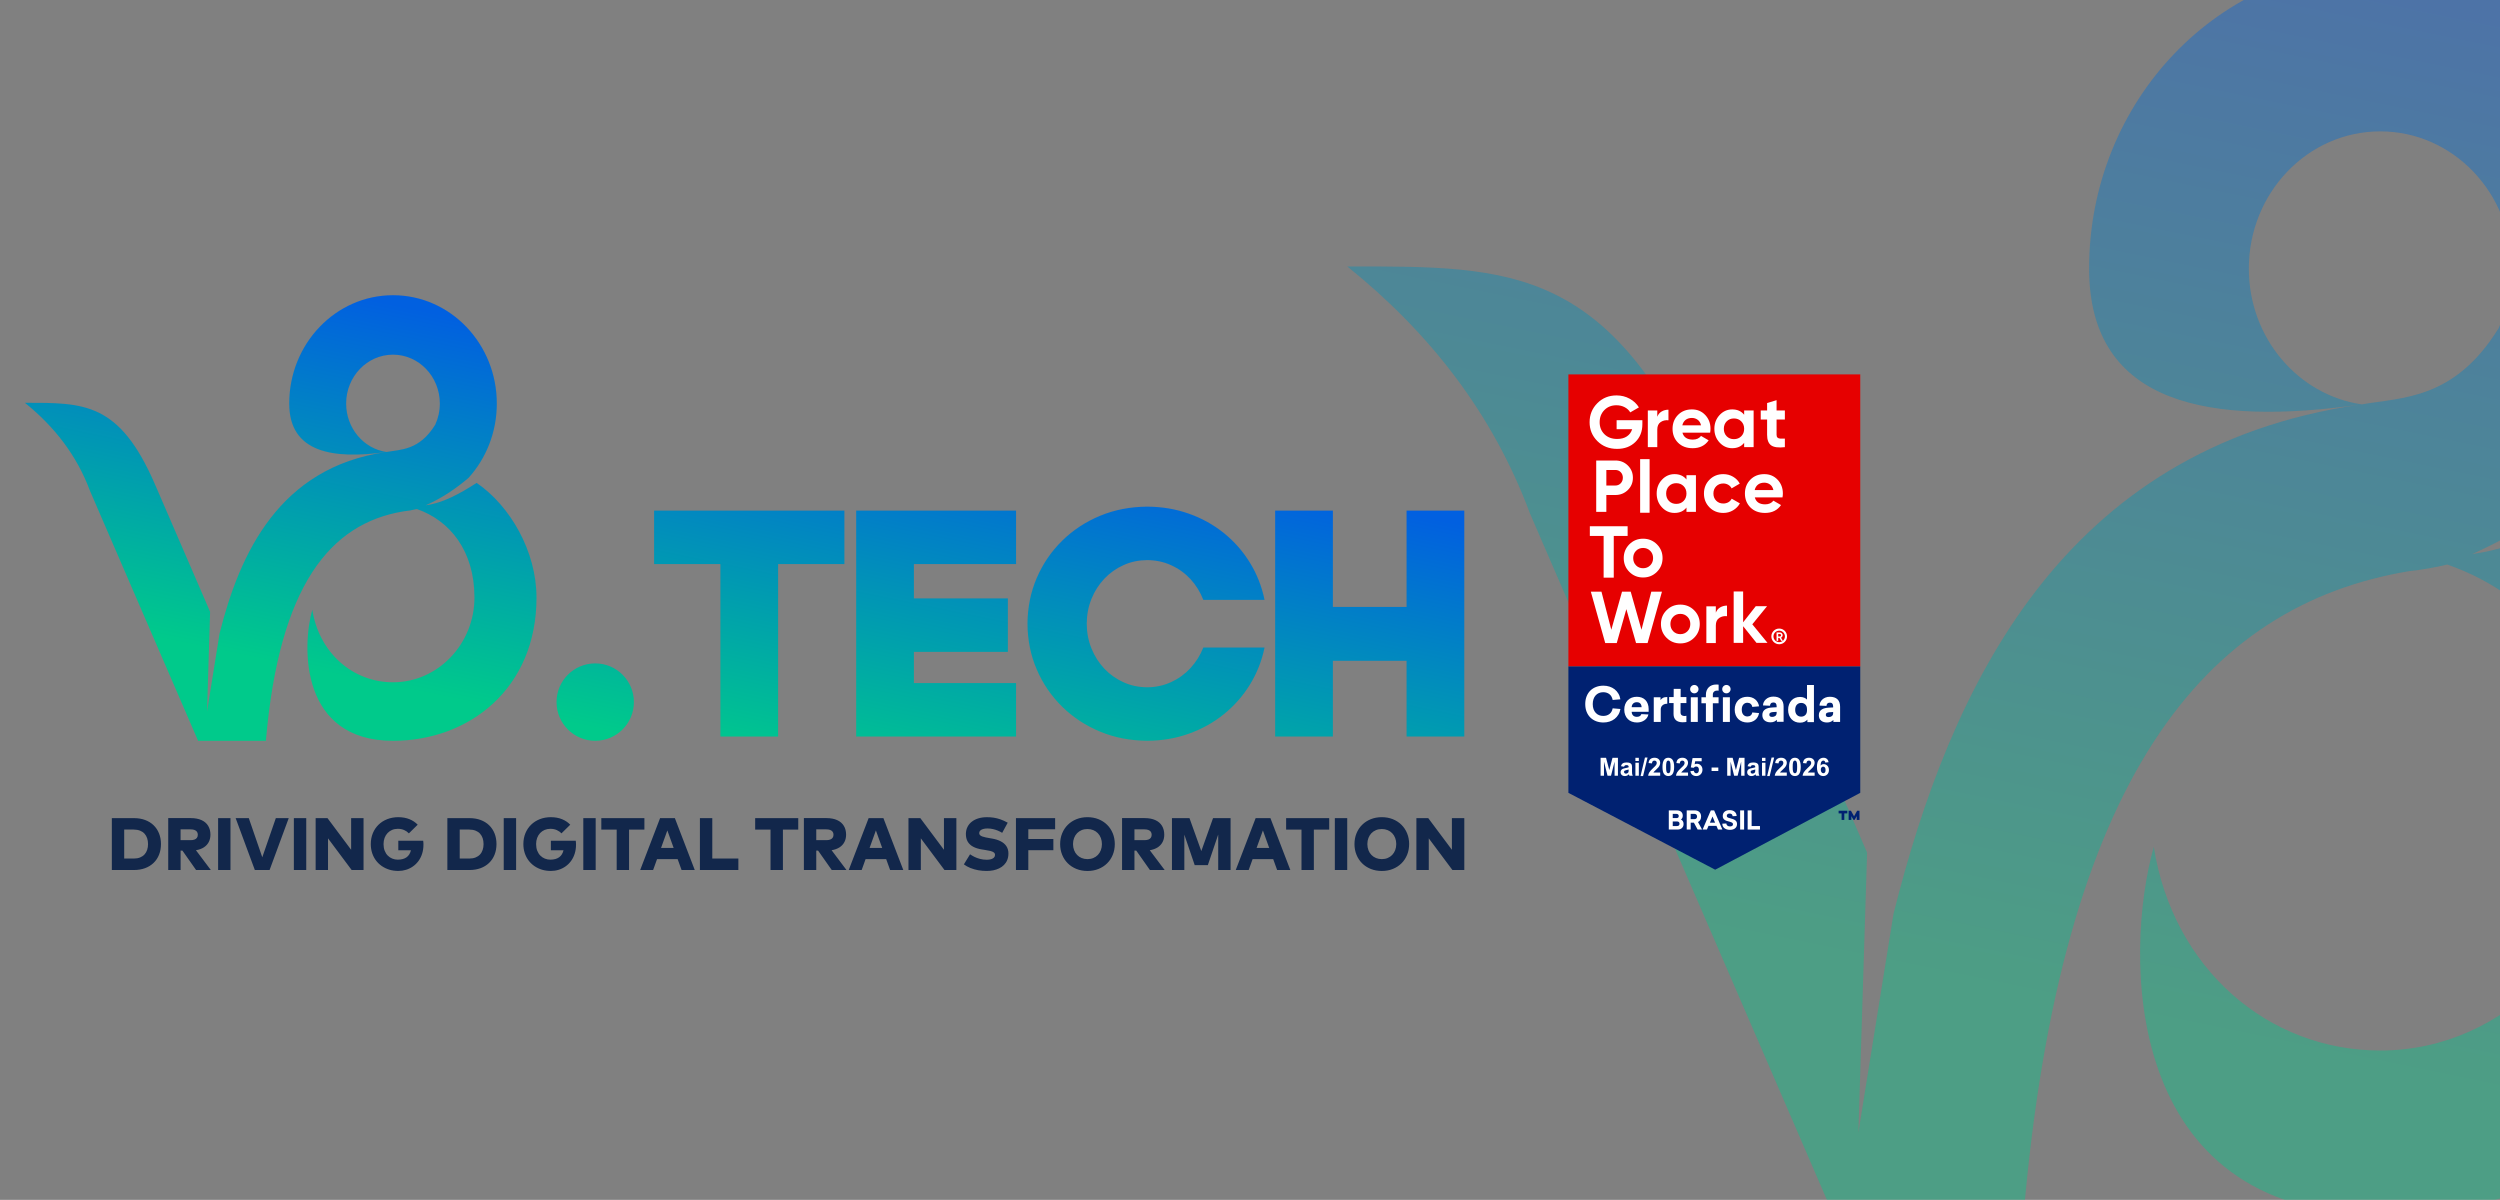 <svg width="848" height="407" viewBox="0 0 848 407" fill="none" xmlns="http://www.w3.org/2000/svg">
<rect x="0" y="0" width="848" height="407" fill="#808080" stroke="none"/>
<g clip-path="url(#clip0_201_50)">
<g clip-path="url(#clip1_201_50)">
<path d="M37.936 277.509V295.109H45.461C46.842 295.109 48.09 294.892 49.21 294.482C50.33 294.066 51.289 293.472 52.093 292.701C52.898 291.924 53.513 291.003 53.946 289.921C54.378 288.845 54.594 287.641 54.6 286.309C54.6 284.977 54.378 283.774 53.946 282.697C53.513 281.621 52.898 280.694 52.093 279.917C51.295 279.146 50.33 278.553 49.21 278.136C48.09 277.72 46.842 277.515 45.461 277.509H37.936ZM45.372 281.393C46.188 281.393 46.903 281.521 47.507 281.759C48.112 281.998 48.611 282.331 49.016 282.775C49.415 283.213 49.714 283.729 49.914 284.328C50.114 284.928 50.214 285.588 50.214 286.309C50.214 287.03 50.114 287.68 49.914 288.273C49.72 288.872 49.42 289.394 49.016 289.832C48.611 290.271 48.112 290.609 47.507 290.853C46.903 291.097 46.188 291.219 45.372 291.219H42.128V281.388H45.372V281.393ZM57.062 277.509V295.109H61.26V288.523H61.876L66.511 295.109H71.513L66.462 288.395C67.515 288.223 68.403 287.901 69.14 287.43C69.867 286.958 70.421 286.359 70.804 285.627C71.186 284.9 71.375 284.073 71.38 283.135C71.38 281.976 71.125 280.972 70.615 280.134C70.111 279.29 69.362 278.647 68.375 278.192C67.388 277.737 66.168 277.504 64.72 277.498H57.068L57.062 277.509ZM64.659 281.321C65.158 281.321 65.585 281.382 65.951 281.515C66.317 281.643 66.595 281.848 66.8 282.115C66.999 282.386 67.099 282.725 67.099 283.141C67.099 283.563 66.999 283.907 66.8 284.179C66.606 284.45 66.329 284.656 65.963 284.783C65.597 284.916 65.164 284.983 64.659 284.983H61.254V281.31H64.659V281.321ZM78.179 277.509H73.981V295.109H78.179V277.509ZM97.932 277.509H93.562L88.965 290.787L84.39 277.509H79.931L86.442 295.109H91.444L97.937 277.509H97.932ZM103.876 277.509H99.679V295.109H103.876V277.509ZM123.313 277.509H119.104V288.245L111.086 277.509H107.065V295.109H111.263V284.373L119.282 295.109H123.313V277.509ZM135.136 277.182C133.761 277.188 132.502 277.41 131.36 277.859C130.223 278.303 129.23 278.93 128.398 279.745C127.566 280.561 126.918 281.521 126.463 282.631C126.008 283.74 125.775 284.966 125.77 286.309C125.77 287.413 125.931 288.429 126.236 289.366C126.546 290.298 126.979 291.142 127.544 291.891C128.11 292.634 128.775 293.272 129.552 293.799C130.328 294.321 131.182 294.726 132.114 295.009C133.051 295.286 134.044 295.425 135.097 295.425C136.007 295.425 136.883 295.297 137.726 295.037C138.569 294.781 139.345 294.399 140.06 293.899C140.776 293.4 141.402 292.79 141.935 292.063C142.473 291.341 142.883 290.515 143.182 289.577C143.482 288.645 143.637 287.613 143.637 286.487C143.637 286.276 143.626 286.059 143.615 285.843C143.604 285.627 143.576 285.399 143.548 285.166H135.103V288.412H139.389C139.145 289.449 138.657 290.243 137.92 290.781C137.182 291.319 136.19 291.591 134.942 291.597C134.282 291.597 133.666 291.48 133.084 291.247C132.502 291.014 131.986 290.676 131.537 290.226C131.088 289.771 130.738 289.222 130.483 288.567C130.228 287.913 130.101 287.164 130.095 286.315C130.095 285.543 130.217 284.844 130.456 284.212C130.689 283.579 131.027 283.036 131.459 282.575C131.897 282.115 132.402 281.765 132.99 281.51C133.583 281.26 134.227 281.138 134.931 281.133C135.746 281.133 136.467 281.277 137.093 281.554C137.72 281.832 138.247 282.203 138.691 282.681L141.68 279.74C140.909 278.935 139.977 278.308 138.879 277.865C137.781 277.421 136.533 277.193 135.136 277.188V277.182ZM151.744 277.509V295.109H159.27C160.65 295.109 161.898 294.892 163.018 294.482C164.138 294.066 165.098 293.472 165.902 292.701C166.706 291.924 167.322 291.003 167.754 289.921C168.187 288.845 168.403 287.641 168.408 286.309C168.408 284.977 168.187 283.774 167.754 282.697C167.322 281.621 166.706 280.694 165.902 279.917C165.103 279.146 164.138 278.553 163.018 278.136C161.898 277.72 160.65 277.515 159.27 277.509H151.744ZM159.181 281.393C159.996 281.393 160.711 281.521 161.316 281.759C161.92 281.998 162.419 282.331 162.824 282.775C163.223 283.213 163.523 283.729 163.723 284.328C163.922 284.928 164.022 285.588 164.022 286.309C164.022 287.03 163.922 287.68 163.723 288.273C163.528 288.872 163.229 289.394 162.824 289.832C162.419 290.271 161.92 290.609 161.316 290.853C160.706 291.097 159.996 291.219 159.181 291.219H155.937V281.388H159.181V281.393ZM175.063 277.509H170.865V295.109H175.063V277.509ZM186.886 277.182C185.51 277.188 184.252 277.41 183.115 277.859C181.978 278.303 180.985 278.93 180.154 279.745C179.322 280.561 178.673 281.521 178.218 282.631C177.764 283.74 177.531 284.966 177.525 286.309C177.525 287.413 177.686 288.429 177.991 289.366C178.301 290.298 178.734 291.142 179.3 291.891C179.865 292.634 180.531 293.272 181.307 293.799C182.083 294.321 182.937 294.726 183.869 295.009C184.806 295.286 185.799 295.425 186.852 295.425C187.762 295.425 188.638 295.297 189.475 295.037C190.318 294.781 191.095 294.399 191.81 293.899C192.525 293.4 193.152 292.79 193.684 292.063C194.222 291.341 194.633 290.515 194.932 289.577C195.232 288.645 195.387 287.613 195.387 286.487C195.387 286.276 195.376 286.059 195.365 285.843C195.354 285.627 195.326 285.399 195.298 285.166H186.852V288.412H191.139C190.895 289.449 190.407 290.243 189.67 290.781C188.932 291.319 187.939 291.591 186.692 291.597C186.032 291.597 185.416 291.48 184.834 291.247C184.252 291.014 183.736 290.676 183.287 290.226C182.838 289.771 182.488 289.222 182.233 288.567C181.978 287.913 181.851 287.164 181.845 286.315C181.845 285.543 181.967 284.844 182.205 284.212C182.438 283.579 182.777 283.036 183.209 282.575C183.647 282.115 184.152 281.765 184.74 281.51C185.333 281.26 185.976 281.138 186.681 281.133C187.496 281.133 188.217 281.277 188.843 281.554C189.47 281.832 189.997 282.203 190.44 282.681L193.429 279.74C192.659 278.935 191.727 278.308 190.629 277.865C189.531 277.421 188.283 277.193 186.886 277.188V277.182ZM202.052 277.509H197.855V295.109H202.052V277.509ZM218.578 277.509H203.966V281.404H209.178V295.109H213.376V281.404H218.578V277.509ZM228.914 277.509H223.901L217.153 295.109H221.539L222.87 291.414H229.857L231.188 295.109H235.663L228.914 277.509ZM226.364 281.682L228.499 287.613H224.229L226.364 281.682ZM250.453 291.214H241.608V277.509H237.41V295.109H250.453V291.214ZM270.766 277.509H256.153V281.404H261.366V295.109H265.564V281.404H270.766V277.509ZM272.679 277.509V295.109H276.877V288.523H277.492L282.128 295.109H287.13L282.078 288.395C283.132 288.223 284.019 287.901 284.757 287.43C285.483 286.958 286.038 286.359 286.42 285.627C286.803 284.9 286.992 284.073 286.997 283.135C286.997 281.976 286.742 280.972 286.232 280.134C285.727 279.29 284.979 278.647 283.991 278.192C283.004 277.737 281.784 277.504 280.337 277.498H272.684L272.679 277.509ZM280.282 281.321C280.781 281.321 281.208 281.382 281.574 281.515C281.94 281.643 282.217 281.848 282.422 282.115C282.622 282.386 282.722 282.725 282.722 283.141C282.722 283.563 282.622 283.907 282.422 284.179C282.228 284.45 281.951 284.656 281.585 284.783C281.219 284.916 280.786 284.983 280.282 284.983H276.877V281.31H280.282V281.321ZM299.652 277.509H294.639L287.89 295.109H292.276L293.607 291.414H300.594L301.925 295.109H306.4L299.652 277.509ZM297.101 281.682L299.236 287.613H294.966L297.101 281.682ZM324.395 277.509H320.186V288.245L312.173 277.509H308.153V295.109H312.351V284.373L320.369 295.109H324.401V277.509H324.395ZM341.819 279.057C340.937 278.569 340.105 278.192 339.324 277.92C338.542 277.648 337.776 277.46 337.022 277.349C336.274 277.238 335.508 277.188 334.721 277.193C333.689 277.193 332.747 277.326 331.887 277.582C331.028 277.842 330.285 278.214 329.658 278.702C329.026 279.191 328.538 279.773 328.188 280.461C327.839 281.144 327.651 281.915 327.628 282.775C327.612 283.829 327.811 284.717 328.227 285.449C328.643 286.176 329.264 286.764 330.09 287.208C330.917 287.646 331.932 287.962 333.146 288.146L334.028 288.284C334.793 288.395 335.436 288.517 335.952 288.65C336.473 288.778 336.856 288.95 337.122 289.161C337.383 289.372 337.51 289.649 337.51 289.993C337.51 290.359 337.383 290.659 337.139 290.903C336.895 291.147 336.568 291.325 336.152 291.447C335.73 291.569 335.253 291.624 334.721 291.624C333.895 291.624 333.14 291.53 332.447 291.347C331.754 291.169 331.127 290.942 330.562 290.665C329.996 290.382 329.492 290.087 329.042 289.777L326.946 293.195C327.601 293.683 328.338 294.093 329.164 294.426C329.996 294.759 330.872 295.009 331.81 295.181C332.741 295.347 333.701 295.431 334.682 295.431C335.442 295.431 336.179 295.358 336.9 295.22C337.616 295.075 338.287 294.848 338.913 294.548C339.534 294.249 340.083 293.866 340.549 293.394C341.02 292.923 341.392 292.368 341.653 291.724C341.919 291.081 342.057 290.337 342.057 289.499C342.057 288.54 341.825 287.724 341.375 287.041C340.921 286.359 340.283 285.799 339.451 285.371C338.625 284.944 337.632 284.634 336.49 284.439L335.763 284.312C335.275 284.228 334.81 284.145 334.377 284.056C333.939 283.968 333.556 283.868 333.224 283.746C332.891 283.624 332.625 283.468 332.436 283.291C332.242 283.108 332.148 282.875 332.142 282.603C332.142 282.253 332.27 281.959 332.503 281.726C332.741 281.493 333.068 281.316 333.479 281.199C333.895 281.077 334.372 281.016 334.909 281.016C335.597 281.016 336.246 281.094 336.85 281.232C337.46 281.371 338.02 281.554 338.536 281.776C339.057 282.004 339.523 282.242 339.945 282.497L341.819 279.052V279.057ZM357.302 284.589H348.806V281.293H357.901V277.509H344.608V295.109H348.806V288.384H357.302V284.589ZM368.87 277.182C367.511 277.188 366.263 277.415 365.132 277.87C364.006 278.325 363.025 278.958 362.198 279.779C361.372 280.594 360.734 281.56 360.285 282.669C359.831 283.774 359.603 284.989 359.598 286.309C359.598 287.63 359.831 288.845 360.285 289.949C360.734 291.058 361.372 292.024 362.198 292.839C363.025 293.661 364.006 294.293 365.132 294.748C366.263 295.203 367.511 295.425 368.87 295.436C370.228 295.431 371.481 295.203 372.607 294.748C373.733 294.293 374.714 293.661 375.541 292.839C376.367 292.024 377.005 291.058 377.454 289.949C377.909 288.845 378.13 287.63 378.141 286.309C378.136 284.989 377.909 283.774 377.454 282.669C376.999 281.56 376.367 280.594 375.541 279.779C374.714 278.958 373.733 278.325 372.607 277.87C371.476 277.415 370.228 277.193 368.87 277.182ZM368.87 281.205C369.59 281.205 370.25 281.332 370.844 281.576C371.443 281.826 371.958 282.17 372.396 282.625C372.835 283.08 373.167 283.613 373.406 284.24C373.644 284.861 373.766 285.549 373.772 286.309C373.772 287.069 373.644 287.757 373.406 288.379C373.167 289.006 372.835 289.538 372.396 289.993C371.958 290.448 371.443 290.792 370.844 291.042C370.25 291.291 369.59 291.408 368.87 291.414C368.149 291.414 367.494 291.286 366.895 291.042C366.296 290.792 365.781 290.448 365.343 289.993C364.905 289.538 364.572 289.006 364.333 288.379C364.095 287.757 363.973 287.069 363.967 286.309C363.967 285.549 364.095 284.861 364.333 284.24C364.572 283.613 364.905 283.08 365.343 282.625C365.781 282.17 366.296 281.826 366.895 281.576C367.489 281.327 368.149 281.21 368.87 281.205ZM380.604 277.509V295.109H384.802V288.523H385.417L390.053 295.109H395.055L390.003 288.395C391.057 288.223 391.944 287.901 392.682 287.43C393.408 286.958 393.963 286.359 394.345 285.627C394.728 284.9 394.916 284.073 394.916 283.135C394.916 281.976 394.661 280.972 394.157 280.134C393.652 279.29 392.903 278.647 391.916 278.192C390.929 277.737 389.709 277.504 388.262 277.498H380.609L380.604 277.509ZM388.206 281.321C388.705 281.321 389.132 281.382 389.498 281.515C389.864 281.643 390.142 281.848 390.347 282.115C390.547 282.386 390.646 282.725 390.646 283.141C390.646 283.563 390.547 283.907 390.347 284.179C390.153 284.45 389.876 284.656 389.51 284.783C389.144 284.916 388.711 284.983 388.206 284.983H384.802V281.31H388.206V281.321ZM417.42 277.509H411.464L407.482 288.684L403.473 277.509H397.528V295.109H401.726V283.102L405.242 293.45H409.7L413.216 283.069V295.109H417.414V277.509H417.42ZM430.928 277.509H425.915L419.166 295.109H423.553L424.884 291.414H431.871L433.202 295.109H437.677L430.928 277.509ZM428.377 281.682L430.512 287.613H426.242L428.377 281.682ZM450.864 277.509H436.252V281.404H441.465V295.109H445.662V281.404H450.864V277.509ZM456.975 277.509H452.777V295.109H456.975V277.509ZM468.709 277.182C467.351 277.188 466.103 277.415 464.972 277.87C463.846 278.325 462.864 278.958 462.038 279.779C461.212 280.594 460.574 281.56 460.125 282.669C459.67 283.774 459.443 284.989 459.437 286.309C459.437 287.63 459.67 288.845 460.125 289.949C460.574 291.058 461.212 292.024 462.038 292.839C462.864 293.661 463.846 294.293 464.972 294.748C466.103 295.203 467.351 295.425 468.709 295.436C470.068 295.431 471.321 295.203 472.447 294.748C473.572 294.293 474.554 293.661 475.38 292.839C476.207 292.024 476.844 291.058 477.293 289.949C477.748 288.845 477.97 287.63 477.981 286.309C477.976 284.989 477.748 283.774 477.293 282.669C476.839 281.56 476.207 280.594 475.38 279.779C474.554 278.958 473.572 278.325 472.447 277.87C471.315 277.415 470.068 277.193 468.709 277.182ZM468.709 281.205C469.43 281.205 470.09 281.332 470.683 281.576C471.282 281.826 471.798 282.17 472.236 282.625C472.674 283.08 473.007 283.613 473.245 284.24C473.484 284.861 473.606 285.549 473.611 286.309C473.611 287.069 473.484 287.757 473.245 288.379C473.007 289.006 472.674 289.538 472.236 289.993C471.798 290.448 471.282 290.792 470.683 291.042C470.09 291.291 469.43 291.408 468.709 291.414C467.988 291.414 467.334 291.286 466.735 291.042C466.136 290.792 465.62 290.448 465.182 289.993C464.744 289.538 464.411 289.006 464.173 288.379C463.935 287.757 463.813 287.069 463.807 286.309C463.807 285.549 463.935 284.861 464.173 284.24C464.411 283.613 464.75 283.08 465.182 282.625C465.62 282.17 466.136 281.826 466.735 281.576C467.328 281.327 467.988 281.21 468.709 281.205ZM496.691 277.509H492.482V288.245L484.464 277.509H480.443V295.109H484.641V284.373L492.66 295.109H496.691V277.509Z" fill="#12274B"/>
<path fill-rule="evenodd" clip-rule="evenodd" d="M201.897 225.022C209.145 225.022 215.017 230.898 215.017 238.15C215.017 245.401 209.145 251.277 201.897 251.277C194.649 251.277 188.776 245.401 188.776 238.15C188.776 230.898 194.649 225.022 201.897 225.022ZM244.358 191.327H221.871V173.195H286.42V191.327H263.933V249.823H244.358V191.327ZM309.994 231.691H344.647V249.823H290.418V173.195H344.647V191.327H309.994V202.973H341.869V221.105H309.994V231.691ZM408.17 219.646H428.937C427.989 224.212 426.336 228.401 423.957 232.241C421.601 236.08 418.645 239.409 415.14 242.255C411.613 245.102 407.643 247.304 403.256 248.869C398.848 250.456 394.129 251.249 389.127 251.271C383.393 251.227 378.08 250.212 373.189 248.181C368.27 246.15 363.973 243.332 360.29 239.709C356.608 236.091 353.719 231.88 351.673 227.092C349.599 222.304 348.562 217.121 348.523 211.562C348.567 206.003 349.604 200.82 351.673 196.032C353.725 191.244 356.608 187.033 360.29 183.415C363.973 179.798 368.27 176.974 373.189 174.943C378.086 172.912 383.398 171.897 389.127 171.853C394.129 171.875 398.848 172.668 403.256 174.233C407.643 175.775 411.613 177.984 415.14 180.808C418.645 183.654 421.601 186.983 423.957 190.845C426.336 194.684 427.994 198.895 428.937 203.484H408.17C407.133 200.815 405.68 198.479 403.827 196.448C401.953 194.44 399.774 192.853 397.256 191.727C394.766 190.578 392.055 190.007 389.121 189.985C386.254 190.007 383.587 190.556 381.119 191.682C378.651 192.787 376.466 194.329 374.592 196.293C372.74 198.279 371.265 200.549 370.228 203.151C369.169 205.753 368.642 208.555 368.62 211.556C368.642 214.558 369.169 217.354 370.228 219.962C371.265 222.542 372.74 224.839 374.592 226.82C376.466 228.784 378.646 230.326 381.119 231.431C383.587 232.557 386.254 233.106 389.121 233.128C392.055 233.106 394.766 232.512 397.256 231.364C399.768 230.215 401.953 228.629 403.827 226.598C405.68 224.567 407.133 222.254 408.17 219.629V219.646ZM477.11 249.823V224.151H452.111V249.823H432.536V173.195H452.111V205.881H477.11V173.195H496.685V249.823H477.11ZM181.983 202.674C181.983 233.672 159.02 251.282 133.311 251.282C101.935 251.282 102.329 219.546 105.928 206.818C108.235 221.499 119.719 231.431 133.311 231.431C148.567 231.431 160.933 218.409 160.933 202.674C160.933 186.939 152.709 176.597 141.396 172.668C139.905 173.035 138.363 173.301 136.794 173.467C111.95 177.601 94.71 198.607 90.19 251.282H67.193L30.521 166.493C26.019 154.392 18.388 144.644 8.44 136.627C28.525 136.627 40.475 136.332 52.603 164.368L71.264 207.517L70.227 241.345L74.469 214.913C81.345 187.455 94.848 158.603 130.81 153.349C113.115 155.829 98.103 153.643 98.103 136.887C98.098 116.586 113.863 100.135 133.311 100.135C152.759 100.135 168.519 116.586 168.519 136.887C168.519 146.647 164.881 155.513 158.937 162.088C154.85 165.561 150.269 168.79 144.435 171.387C150.053 170.671 155.837 167.569 161.676 163.791C173.016 171.559 181.978 186.961 181.978 202.674H181.983ZM147.607 144.111C148.622 141.931 149.188 139.478 149.188 136.887C149.188 127.727 142.079 120.303 133.306 120.303C124.533 120.303 117.413 127.733 117.413 136.887C117.413 145.254 123.352 152.178 131.071 153.31C135.967 152.45 142.234 152.772 147.602 144.111H147.607Z" fill="url(#paint0_linear_201_50)"/>
</g>
<g opacity="0.4" clip-path="url(#clip2_201_50)">
<path fill-rule="evenodd" clip-rule="evenodd" d="M887.003 166.595C870.615 177.206 854.363 185.895 838.605 187.911C854.993 180.611 867.842 171.566 879.303 161.801C896.004 143.352 906.211 118.496 906.211 91.091C906.211 34.172 861.975 -12 807.396 -12C752.816 -12 708.626 34.172 708.626 91.091C708.626 138.114 750.712 144.249 800.368 137.263C699.448 151.994 661.57 232.964 642.274 309.989L630.364 384.15L633.319 289.214L580.933 168.212C546.904 89.567 513.37 90.375 457 90.375C484.937 112.856 506.338 140.218 518.967 174.162L621.855 412H686.417C699.088 264.262 747.487 205.331 817.201 193.729C821.591 193.238 825.888 192.522 830.096 191.489C861.839 202.507 884.899 231.525 884.899 275.635C884.899 319.745 850.201 356.335 807.396 356.335C769.251 356.335 737.055 328.481 730.565 287.28C720.446 322.972 719.371 412 807.396 412C879.527 412 944 362.606 944 275.635C944 231.572 918.84 188.355 887.003 166.591V166.595ZM801.13 137.17C779.458 133.99 762.803 114.6 762.803 91.087C762.803 65.426 782.773 44.559 807.396 44.559C832.018 44.559 851.992 65.426 851.992 91.087C851.992 98.387 850.379 105.238 847.513 111.374C832.471 135.646 814.872 134.748 801.126 137.166L801.13 137.17Z" fill="url(#paint1_linear_201_50)"/>
</g>
<g clip-path="url(#clip3_201_50)">
<path d="M532 127H631V226.062H532V127Z" fill="#E60000"/>
<path d="M532 226.062H631V268.931L581.789 295L532 268.931" fill="#002171"/>
<path d="M542.923 263.138V257.055H544.768L545.872 261.201L546.958 257.055H548.803V263.138H547.663V258.35L546.451 263.138H545.275L544.072 258.35V263.138H542.923ZM550.884 260.079L549.825 259.889C549.938 259.461 550.142 259.144 550.431 258.938C550.725 258.734 551.16 258.63 551.734 258.63C552.252 258.63 552.639 258.694 552.892 258.82C553.145 258.943 553.322 259.099 553.426 259.291C553.534 259.479 553.588 259.825 553.588 260.332L553.57 261.69C553.57 262.077 553.588 262.364 553.625 262.55C553.665 262.731 553.738 262.928 553.842 263.138H552.684C552.652 263.061 552.616 262.946 552.575 262.794C552.557 262.722 552.541 262.677 552.53 262.658C552.331 262.853 552.116 262.998 551.888 263.093C551.664 263.188 551.422 263.238 551.164 263.238C550.712 263.238 550.352 263.116 550.088 262.867C549.827 262.62 549.699 262.31 549.699 261.934C549.699 261.688 549.757 261.468 549.88 261.274C549.999 261.074 550.164 260.925 550.377 260.821C550.594 260.719 550.904 260.629 551.309 260.549C551.852 260.448 552.227 260.35 552.44 260.26V260.142C552.44 259.92 552.381 259.762 552.268 259.671C552.159 259.576 551.953 259.527 551.653 259.527C551.44 259.527 551.277 259.57 551.164 259.653C551.049 259.732 550.956 259.875 550.884 260.079ZM552.44 261.02C552.288 261.07 552.051 261.129 551.725 261.201C551.404 261.269 551.196 261.335 551.101 261.4C550.942 261.509 550.866 261.649 550.866 261.817C550.866 261.98 550.924 262.122 551.046 262.242C551.173 262.357 551.329 262.414 551.517 262.414C551.727 262.414 551.926 262.346 552.114 262.206C552.259 262.104 552.351 261.977 552.394 261.826C552.424 261.724 552.44 261.534 552.44 261.255V261.02ZM554.728 258.133V257.055H555.895V258.133H554.728ZM554.728 263.138V258.73H555.895V263.138H554.728ZM556.47 263.238L557.971 256.947H558.849L557.329 263.238H556.47ZM563.136 262.052V263.138H559.048C559.095 262.729 559.229 262.342 559.446 261.98C559.667 261.613 560.106 261.124 560.757 260.513C561.282 260.024 561.603 259.694 561.725 259.517C561.888 259.278 561.97 259.038 561.97 258.802C561.97 258.544 561.897 258.345 561.752 258.205C561.612 258.067 561.422 257.997 561.183 257.997C560.934 257.997 560.739 258.074 560.595 258.223C560.454 258.368 560.373 258.61 560.35 258.947L559.192 258.83C559.258 258.191 559.473 257.732 559.835 257.454C560.201 257.171 560.66 257.028 561.21 257.028C561.807 257.028 562.277 257.191 562.621 257.517C562.965 257.838 563.136 258.239 563.136 258.721C563.136 258.999 563.084 259.262 562.983 259.508C562.885 259.757 562.732 260.015 562.521 260.287C562.381 260.463 562.128 260.719 561.761 261.056C561.393 261.396 561.158 261.622 561.056 261.735C560.959 261.844 560.88 261.95 560.821 262.052H563.136ZM565.896 257.028C566.479 257.028 566.938 257.241 567.271 257.662C567.669 258.157 567.868 258.983 567.868 260.142C567.868 261.289 567.669 262.115 567.271 262.622C566.938 263.034 566.479 263.238 565.896 263.238C565.303 263.238 564.824 263.011 564.457 262.559C564.095 262.106 563.914 261.296 563.914 260.124C563.914 258.979 564.113 258.155 564.511 257.653C564.842 257.236 565.303 257.028 565.896 257.028ZM565.896 257.997C565.751 257.997 565.624 258.042 565.516 258.133C565.407 258.223 565.321 258.384 565.262 258.612C565.176 258.916 565.136 259.425 565.136 260.142C565.136 260.855 565.172 261.344 565.244 261.608C565.317 261.875 565.407 262.052 565.516 262.142C565.624 262.233 565.751 262.278 565.896 262.278C566.033 262.278 566.158 262.233 566.266 262.142C566.38 262.052 566.468 261.889 566.529 261.654C566.606 261.359 566.646 260.855 566.646 260.142C566.646 259.425 566.61 258.934 566.538 258.667C566.465 258.402 566.375 258.223 566.266 258.133C566.158 258.042 566.033 257.997 565.896 257.997ZM572.581 262.052V263.138H568.492C568.539 262.729 568.673 262.342 568.89 261.98C569.111 261.613 569.55 261.124 570.201 260.513C570.726 260.024 571.047 259.694 571.169 259.517C571.332 259.278 571.414 259.038 571.414 258.802C571.414 258.544 571.341 258.345 571.197 258.205C571.056 258.067 570.866 257.997 570.627 257.997C570.378 257.997 570.183 258.074 570.039 258.223C569.898 258.368 569.817 258.61 569.794 258.947L568.636 258.83C568.702 258.191 568.917 257.732 569.279 257.454C569.645 257.171 570.104 257.028 570.654 257.028C571.251 257.028 571.721 257.191 572.065 257.517C572.409 257.838 572.581 258.239 572.581 258.721C572.581 258.999 572.529 259.262 572.427 259.508C572.33 259.757 572.176 260.015 571.965 260.287C571.825 260.463 571.572 260.719 571.206 261.056C570.837 261.396 570.602 261.622 570.5 261.735C570.403 261.844 570.324 261.95 570.265 262.052H572.581ZM573.386 261.572L574.544 261.455C574.58 261.715 574.679 261.923 574.842 262.079C575.005 262.231 575.19 262.305 575.403 262.305C575.643 262.305 575.848 262.21 576.018 262.016C576.185 261.817 576.271 261.518 576.271 261.12C576.271 260.746 576.185 260.466 576.018 260.278C575.855 260.092 575.638 259.997 575.367 259.997C575.034 259.997 574.736 260.147 574.471 260.441L573.521 260.305L574.118 257.137H577.203V258.232H575.005L574.824 259.264C575.082 259.133 575.349 259.065 575.62 259.065C576.138 259.065 576.574 259.255 576.932 259.635C577.294 260.011 577.474 260.495 577.474 261.092C577.474 261.595 577.33 262.043 577.04 262.441C576.642 262.973 576.093 263.238 575.394 263.238C574.833 263.238 574.374 263.091 574.019 262.794C573.662 262.493 573.451 262.086 573.386 261.572ZM580.564 261.518V260.35H582.852V261.518H580.564ZM585.869 263.138V257.055H587.715L588.818 261.201L589.904 257.055H591.749V263.138H590.609V258.35L589.397 263.138H588.221L587.018 258.35V263.138H585.869ZM593.827 260.079L592.769 259.889C592.882 259.461 593.086 259.144 593.375 258.938C593.669 258.734 594.103 258.63 594.678 258.63C595.196 258.63 595.582 258.694 595.836 258.82C596.089 258.943 596.265 259.099 596.369 259.291C596.478 259.479 596.532 259.825 596.532 260.332L596.514 261.69C596.514 262.077 596.532 262.364 596.568 262.55C596.609 262.731 596.682 262.928 596.786 263.138H595.628C595.596 263.061 595.56 262.946 595.519 262.794C595.501 262.722 595.485 262.677 595.474 262.658C595.275 262.853 595.06 262.998 594.832 263.093C594.608 263.188 594.366 263.238 594.108 263.238C593.656 263.238 593.296 263.116 593.031 262.867C592.771 262.62 592.642 262.31 592.642 261.934C592.642 261.688 592.701 261.468 592.823 261.274C592.943 261.074 593.108 260.925 593.321 260.821C593.538 260.719 593.848 260.629 594.253 260.549C594.795 260.448 595.171 260.35 595.383 260.26V260.142C595.383 259.92 595.325 259.762 595.212 259.671C595.103 259.576 594.897 259.527 594.596 259.527C594.384 259.527 594.221 259.57 594.108 259.653C593.993 259.732 593.9 259.875 593.827 260.079ZM595.383 261.02C595.232 261.07 594.994 261.129 594.669 261.201C594.348 261.269 594.14 261.335 594.045 261.4C593.886 261.509 593.809 261.649 593.809 261.817C593.809 261.98 593.868 262.122 593.99 262.242C594.117 262.357 594.273 262.414 594.461 262.414C594.671 262.414 594.87 262.346 595.058 262.206C595.202 262.104 595.295 261.977 595.338 261.826C595.368 261.724 595.383 261.534 595.383 261.255V261.02ZM597.672 258.133V257.055H598.839V258.133H597.672ZM597.672 263.138V258.73H598.839V263.138H597.672ZM599.416 263.238L600.917 256.947H601.795L600.275 263.238H599.416ZM606.08 262.052V263.138H601.992C602.039 262.729 602.172 262.342 602.39 261.98C602.611 261.613 603.05 261.124 603.701 260.513C604.226 260.024 604.547 259.694 604.669 259.517C604.832 259.278 604.913 259.038 604.913 258.802C604.913 258.544 604.841 258.345 604.696 258.205C604.556 258.067 604.366 257.997 604.126 257.997C603.878 257.997 603.683 258.074 603.538 258.223C603.398 258.368 603.317 258.61 603.294 258.947L602.136 258.83C602.202 258.191 602.417 257.732 602.779 257.454C603.145 257.171 603.604 257.028 604.154 257.028C604.751 257.028 605.221 257.191 605.565 257.517C605.908 257.838 606.08 258.239 606.08 258.721C606.08 258.999 606.028 259.262 605.927 259.508C605.829 259.757 605.676 260.015 605.465 260.287C605.325 260.463 605.072 260.719 604.705 261.056C604.337 261.396 604.102 261.622 604 261.735C603.903 261.844 603.823 261.95 603.765 262.052H606.08ZM608.839 257.028C609.423 257.028 609.882 257.241 610.214 257.662C610.612 258.157 610.811 258.983 610.811 260.142C610.811 261.289 610.612 262.115 610.214 262.622C609.882 263.034 609.423 263.238 608.839 263.238C608.247 263.238 607.767 263.011 607.401 262.559C607.039 262.106 606.858 261.296 606.858 260.124C606.858 258.979 607.057 258.155 607.455 257.653C607.786 257.236 608.247 257.028 608.839 257.028ZM608.839 257.997C608.695 257.997 608.568 258.042 608.459 258.133C608.351 258.223 608.265 258.384 608.206 258.612C608.12 258.916 608.08 259.425 608.08 260.142C608.08 260.855 608.116 261.344 608.188 261.608C608.26 261.875 608.351 262.052 608.459 262.142C608.568 262.233 608.695 262.278 608.839 262.278C608.977 262.278 609.102 262.233 609.21 262.142C609.323 262.052 609.412 261.889 609.473 261.654C609.55 261.359 609.59 260.855 609.59 260.142C609.59 259.425 609.554 258.934 609.482 258.667C609.409 258.402 609.319 258.223 609.21 258.133C609.102 258.042 608.977 257.997 608.839 257.997ZM615.524 262.052V263.138H611.436C611.483 262.729 611.617 262.342 611.834 261.98C612.055 261.613 612.494 261.124 613.145 260.513C613.67 260.024 613.991 259.694 614.113 259.517C614.276 259.278 614.358 259.038 614.358 258.802C614.358 258.544 614.285 258.345 614.14 258.205C614 258.067 613.81 257.997 613.57 257.997C613.322 257.997 613.127 258.074 612.983 258.223C612.842 258.368 612.761 258.61 612.738 258.947L611.58 258.83C611.646 258.191 611.861 257.732 612.223 257.454C612.589 257.171 613.048 257.028 613.598 257.028C614.195 257.028 614.665 257.191 615.009 257.517C615.353 257.838 615.524 258.239 615.524 258.721C615.524 258.999 615.472 259.262 615.371 259.508C615.273 259.757 615.12 260.015 614.909 260.287C614.769 260.463 614.516 260.719 614.149 261.056C613.781 261.396 613.546 261.622 613.444 261.735C613.347 261.844 613.267 261.95 613.209 262.052H615.524ZM620.256 258.54L619.134 258.667C619.102 258.438 619.03 258.268 618.917 258.16C618.801 258.047 618.65 257.988 618.464 257.988C618.216 257.988 618.008 258.101 617.84 258.323C617.671 258.54 617.562 258.999 617.515 259.699C617.804 259.361 618.166 259.192 618.6 259.192C619.089 259.192 619.505 259.377 619.848 259.744C620.197 260.113 620.373 260.592 620.373 261.183C620.373 261.805 620.188 262.303 619.821 262.677C619.459 263.052 618.991 263.238 618.419 263.238C617.804 263.238 617.297 263 616.899 262.523C616.506 262.047 616.311 261.264 616.311 260.178C616.311 259.063 616.515 258.259 616.927 257.77C617.343 257.277 617.879 257.028 618.537 257.028C618.994 257.028 619.374 257.159 619.677 257.417C619.984 257.678 620.176 258.051 620.256 258.54ZM617.614 261.092C617.614 261.468 617.7 261.76 617.876 261.97C618.051 262.176 618.25 262.278 618.473 262.278C618.691 262.278 618.871 262.195 619.016 262.025C619.161 261.857 619.233 261.579 619.233 261.192C619.233 260.794 619.154 260.504 618.998 260.323C618.84 260.138 618.648 260.042 618.419 260.042C618.195 260.042 618.005 260.133 617.849 260.314C617.691 260.491 617.614 260.749 617.614 261.092Z" fill="white"/>
<path d="M557.094 142.542V143.89C557.094 146.384 556.293 148.403 554.697 149.946C553.104 151.492 551.047 152.263 548.527 152.263C545.836 152.263 543.608 151.39 541.842 149.638C540.074 147.882 539.192 145.744 539.192 143.221C539.192 140.675 540.065 138.523 541.815 136.767C543.563 135.006 545.734 134.124 548.328 134.124C549.95 134.124 551.433 134.495 552.779 135.237C554.122 135.975 555.169 136.957 555.918 138.188L552.978 139.88C552.566 139.163 551.942 138.582 551.105 138.133C550.266 137.688 549.332 137.464 548.301 137.464C546.641 137.464 545.275 138.007 544.203 139.093C543.136 140.179 542.602 141.555 542.602 143.221C542.602 144.863 543.145 146.221 544.23 147.294C545.316 148.362 546.756 148.896 548.554 148.896C549.88 148.896 550.979 148.604 551.847 148.018C552.72 147.427 553.315 146.615 553.629 145.583H548.355V142.542H557.094Z" fill="white"/>
<path d="M562.15 141.367C562.451 140.571 562.946 139.973 563.634 139.575C564.321 139.172 565.09 138.969 565.941 138.969V142.562C564.957 142.449 564.08 142.648 563.308 143.16C562.535 143.673 562.15 144.527 562.15 145.721V151.677H558.939V139.222H562.15V141.367Z" fill="white"/>
<path d="M570.685 146.771C571.12 148.335 572.289 149.116 574.195 149.116C575.426 149.116 576.357 148.699 576.991 147.867L579.578 149.36C578.347 151.141 576.538 152.03 574.15 152.03C572.092 152.03 570.441 151.41 569.193 150.166C567.949 148.917 567.329 147.346 567.329 145.45C567.329 143.574 567.94 142.008 569.166 140.752C570.396 139.498 571.972 138.869 573.897 138.869C575.724 138.869 577.23 139.503 578.42 140.77C579.607 142.033 580.202 143.592 580.202 145.45C580.202 145.866 580.159 146.307 580.075 146.771H570.685ZM570.64 144.282H576.991C576.803 143.431 576.423 142.802 575.851 142.39C575.276 141.974 574.625 141.766 573.897 141.766C573.033 141.766 572.318 141.987 571.753 142.426C571.192 142.868 570.821 143.486 570.64 144.282Z" fill="white"/>
<path d="M591.618 139.222H594.829V151.677H591.618V150.211C590.659 151.424 589.307 152.03 587.565 152.03C585.901 152.03 584.474 151.394 583.287 150.12C582.104 148.849 581.514 147.292 581.514 145.45C581.514 143.61 582.104 142.053 583.287 140.779C584.474 139.507 585.901 138.869 587.565 138.869C589.307 138.869 590.659 139.476 591.618 140.689V139.222ZM585.693 147.984C586.337 148.636 587.158 148.962 588.153 148.962C589.153 148.962 589.981 148.636 590.632 147.984C591.288 147.328 591.618 146.482 591.618 145.45C591.618 144.418 591.288 143.576 590.632 142.924C589.981 142.268 589.153 141.938 588.153 141.938C587.158 141.938 586.337 142.268 585.693 142.924C585.046 143.576 584.725 144.418 584.725 145.45C584.725 146.482 585.046 147.328 585.693 147.984Z" fill="white"/>
<path d="M605.427 142.309H602.613V147.495C602.613 147.925 602.722 148.238 602.939 148.437C603.156 148.636 603.473 148.751 603.889 148.781C604.305 148.806 604.816 148.799 605.427 148.763V151.677C603.22 151.924 601.664 151.716 600.759 151.053C599.854 150.39 599.402 149.204 599.402 147.495V142.309H597.24V139.222H599.402V136.706L602.613 135.737V139.222H605.427V142.309Z" fill="white"/>
<path d="M547.93 156.201C549.606 156.201 551.017 156.766 552.164 157.893C553.308 159.023 553.882 160.41 553.882 162.057C553.882 163.7 553.308 165.085 552.164 166.212C551.017 167.341 549.606 167.905 547.93 167.905H544.873V173.634H541.435V156.201H547.93ZM547.93 164.691C548.658 164.691 549.264 164.438 549.748 163.931C550.23 163.424 550.472 162.797 550.472 162.048C550.472 161.288 550.23 160.661 549.748 160.165C549.264 159.665 548.658 159.414 547.93 159.414H544.873V164.691H547.93Z" fill="white"/>
<path d="M556.334 173.924V155.739H559.545V173.924H556.334Z" fill="white"/>
<path d="M572.049 161.179H575.26V173.634H572.049V172.168C571.09 173.381 569.738 173.987 567.997 173.987C566.332 173.987 564.905 173.351 563.718 172.077C562.535 170.806 561.945 169.249 561.945 167.407C561.945 165.567 562.535 164.01 563.718 162.736C564.905 161.464 566.332 160.826 567.997 160.826C569.738 160.826 571.09 161.433 572.049 162.646V161.179ZM566.124 169.941C566.769 170.593 567.589 170.919 568.585 170.919C569.584 170.919 570.412 170.593 571.063 169.941C571.719 169.285 572.049 168.439 572.049 167.407C572.049 166.375 571.719 165.533 571.063 164.881C570.412 164.225 569.584 163.895 568.585 163.895C567.589 163.895 566.769 164.225 566.124 164.881C565.477 165.533 565.156 166.375 565.156 167.407C565.156 168.439 565.477 169.285 566.124 169.941Z" fill="white"/>
<path d="M584.549 173.987C582.671 173.987 581.106 173.358 579.854 172.096C578.605 170.828 577.981 169.267 577.981 167.407C577.981 165.549 578.605 163.99 579.854 162.727C581.106 161.46 582.671 160.826 584.549 160.826C585.761 160.826 586.864 161.12 587.859 161.704C588.854 162.283 589.61 163.062 590.13 164.04L587.362 165.66C587.113 165.148 586.738 164.743 586.231 164.447C585.725 164.146 585.157 163.994 584.53 163.994C583.565 163.994 582.766 164.316 582.133 164.954C581.505 165.594 581.192 166.411 581.192 167.407C581.192 168.384 581.505 169.194 582.133 169.833C582.766 170.473 583.565 170.792 584.53 170.792C585.175 170.792 585.752 170.647 586.258 170.358C586.765 170.068 587.14 169.667 587.389 169.154L590.175 170.747C589.626 171.724 588.854 172.51 587.859 173.1C586.864 173.691 585.761 173.987 584.549 173.987Z" fill="white"/>
<path d="M595.232 168.728C595.666 170.292 596.835 171.073 598.742 171.073C599.972 171.073 600.904 170.656 601.537 169.824L604.124 171.317C602.894 173.098 601.085 173.987 598.697 173.987C596.639 173.987 594.988 173.367 593.739 172.123C592.496 170.874 591.876 169.303 591.876 167.407C591.876 165.531 592.486 163.965 593.712 162.709C594.942 161.455 596.519 160.826 598.443 160.826C600.271 160.826 601.777 161.46 602.966 162.727C604.154 163.99 604.748 165.549 604.748 167.407C604.748 167.823 604.705 168.264 604.622 168.728H595.232ZM595.187 166.239H601.537C601.349 165.388 600.969 164.759 600.397 164.347C599.823 163.931 599.171 163.723 598.443 163.723C597.579 163.723 596.865 163.944 596.299 164.383C595.739 164.825 595.368 165.443 595.187 166.239Z" fill="white"/>
<path d="M552.091 178.504V181.79H547.387V195.938H543.95V181.79H539.273V178.504H552.091Z" fill="white"/>
<path d="M562.024 193.976C560.744 195.25 559.183 195.886 557.338 195.886C555.497 195.886 553.941 195.25 552.67 193.976C551.404 192.704 550.771 191.147 550.771 189.305C550.771 187.465 551.404 185.909 552.67 184.635C553.941 183.363 555.497 182.725 557.338 182.725C559.183 182.725 560.744 183.363 562.024 184.635C563.302 185.909 563.942 187.465 563.942 189.305C563.942 191.147 563.302 192.704 562.024 193.976ZM554.941 191.776C555.578 192.424 556.379 192.745 557.338 192.745C558.301 192.745 559.106 192.424 559.753 191.776C560.405 191.125 560.73 190.301 560.73 189.305C560.73 188.31 560.405 187.49 559.753 186.843C559.106 186.191 558.301 185.866 557.338 185.866C556.379 185.866 555.578 186.191 554.941 186.843C554.301 187.49 553.982 188.31 553.982 189.305C553.982 190.301 554.301 191.125 554.941 191.776Z" fill="white"/>
<path d="M544.493 218.126L539.608 200.692H543.217L546.555 213.618L550.192 200.692H553.132L556.786 213.618L560.124 200.692H563.734L558.858 218.126H554.95L551.657 206.621L548.401 218.126H544.493Z" fill="white"/>
<path d="M574.645 216.336C573.365 217.61 571.805 218.246 569.96 218.246C568.119 218.246 566.563 217.61 565.292 216.336C564.025 215.064 563.392 213.507 563.392 211.665C563.392 209.825 564.025 208.268 565.292 206.994C566.563 205.723 568.119 205.084 569.96 205.084C571.805 205.084 573.365 205.723 574.645 206.994C575.923 208.268 576.563 209.825 576.563 211.665C576.563 213.507 575.923 215.064 574.645 216.336ZM567.562 214.136C568.2 214.783 569.001 215.105 569.96 215.105C570.923 215.105 571.728 214.783 572.375 214.136C573.026 213.484 573.352 212.661 573.352 211.665C573.352 210.669 573.026 209.85 572.375 209.203C571.728 208.551 570.923 208.225 569.96 208.225C569.001 208.225 568.2 208.551 567.562 209.203C566.922 209.85 566.603 210.669 566.603 211.665C566.603 212.661 566.922 213.484 567.562 214.136Z" fill="white"/>
<path d="M582.009 207.816C582.31 207.02 582.805 206.422 583.492 206.024C584.18 205.621 584.949 205.417 585.799 205.417V209.011C584.815 208.898 583.938 209.097 583.167 209.608C582.393 210.122 582.009 210.975 582.009 212.17V218.126H578.797V205.671H582.009V207.816Z" fill="white"/>
<path d="M599.54 218.067H595.804L591.272 212.41V218.067H588.061V200.633H591.272V211.088L595.56 205.612H599.395L594.384 211.767L599.54 218.067Z" fill="white"/>
<path d="M604.16 217.373L603.591 216.386H603.165V217.373H602.604V214.53H603.744C604.002 214.53 604.224 214.625 604.405 214.811C604.59 214.992 604.685 215.214 604.685 215.472C604.685 215.648 604.633 215.811 604.531 215.96C604.434 216.112 604.301 216.227 604.133 216.304L604.766 217.373H604.16ZM603.165 215.055V215.897H603.744C603.846 215.897 603.934 215.859 604.007 215.779C604.084 215.696 604.124 215.596 604.124 215.481C604.124 215.361 604.084 215.261 604.007 215.182C603.934 215.098 603.846 215.055 603.744 215.055H603.165Z" fill="white"/>
<path d="M603.5 213.208C602.025 213.208 600.84 214.394 600.84 215.87C600.84 217.336 602.025 218.531 603.5 218.531C604.974 218.531 606.16 217.336 606.16 215.87C606.16 214.394 604.974 213.208 603.5 213.208ZM603.5 213.924C604.567 213.924 605.445 214.793 605.445 215.87C605.445 216.938 604.567 217.816 603.5 217.816C602.433 217.816 601.555 216.938 601.555 215.87C601.555 214.793 602.433 213.924 603.5 213.924Z" fill="white"/>
<path d="M543.878 232.579C544.613 232.579 545.302 232.685 545.949 232.896C546.6 233.109 547.179 233.412 547.686 233.81C548.192 234.208 548.613 234.695 548.952 235.267C549.296 235.842 549.522 236.487 549.631 237.205L547.017 237.431C546.847 236.562 546.478 235.908 545.913 235.467C545.345 235.021 544.64 234.797 543.796 234.797C543.265 234.797 542.778 234.894 542.34 235.086C541.905 235.274 541.535 235.544 541.227 235.892C540.919 236.236 540.68 236.659 540.512 237.159C540.343 237.655 540.259 238.209 540.259 238.825C540.259 239.483 540.35 240.063 540.53 240.563C540.716 241.058 540.969 241.477 541.29 241.821C541.609 242.16 541.982 242.416 542.412 242.59C542.846 242.76 543.312 242.844 543.814 242.844C544.646 242.844 545.348 242.627 545.922 242.192C546.494 241.753 546.858 241.11 547.017 240.264L549.649 240.49C549.527 241.21 549.296 241.848 548.952 242.409C548.613 242.97 548.192 243.45 547.686 243.848C547.184 244.242 546.609 244.543 545.958 244.754C545.311 244.964 544.624 245.07 543.896 245.07C543.009 245.07 542.186 244.928 541.426 244.645C540.671 244.355 540.017 243.944 539.463 243.405C538.914 242.869 538.486 242.215 538.179 241.441C537.871 240.669 537.717 239.798 537.717 238.825C537.717 237.843 537.871 236.965 538.179 236.191C538.486 235.412 538.914 234.758 539.463 234.227C540.017 233.69 540.668 233.283 541.417 233.005C542.17 232.722 542.991 232.579 543.878 232.579Z" fill="white"/>
<path d="M553.466 241.45C553.484 241.97 553.643 242.382 553.946 242.69C554.253 242.998 554.674 243.152 555.212 243.152C555.622 243.152 555.959 243.07 556.225 242.907C556.49 242.744 556.664 242.518 556.75 242.228L559.138 242.346C559.059 242.744 558.905 243.111 558.677 243.441C558.453 243.767 558.17 244.055 557.827 244.301C557.487 244.543 557.098 244.733 556.66 244.871C556.225 245.003 555.764 245.071 555.276 245.071C554.642 245.071 554.057 244.971 553.521 244.772C552.982 244.568 552.526 244.279 552.146 243.903C551.77 243.523 551.478 243.066 551.268 242.527C551.056 241.984 550.952 241.377 550.952 240.708C550.952 240.027 551.056 239.418 551.268 238.879C551.478 238.343 551.77 237.888 552.146 237.512C552.526 237.132 552.973 236.843 553.493 236.643C554.011 236.444 554.584 236.345 555.212 236.345C555.814 236.345 556.363 236.44 556.859 236.625C557.352 236.813 557.775 237.087 558.125 237.449C558.473 237.807 558.742 238.243 558.93 238.762C559.122 239.282 559.22 239.864 559.22 240.509V241.45H553.466ZM555.194 238.191C554.688 238.191 554.28 238.341 553.973 238.635C553.665 238.924 553.496 239.339 553.466 239.875H556.831C556.813 239.357 556.671 238.947 556.406 238.644C556.139 238.343 555.737 238.191 555.194 238.191Z" fill="white"/>
<path d="M565.543 238.707C564.86 238.707 564.322 238.886 563.924 239.241C563.525 239.592 563.326 240.056 563.326 240.635V244.89H560.956V236.508H563.245V237.458C563.426 237.182 563.691 236.94 564.041 236.734C564.396 236.53 564.896 236.426 565.543 236.426V238.707Z" fill="white"/>
<path d="M570.036 241.599C570.036 242.065 570.163 242.394 570.416 242.586C570.67 242.774 570.964 242.866 571.303 242.866C571.47 242.866 571.613 242.862 571.728 242.848C571.841 242.83 571.941 242.81 572.027 242.785V244.894C571.857 244.917 571.676 244.939 571.484 244.957C571.296 244.98 571.04 244.994 570.715 244.994C570.263 244.994 569.846 244.935 569.466 244.822C569.091 244.708 568.772 244.539 568.508 244.315C568.241 244.086 568.033 243.794 567.883 243.437C567.739 243.081 567.666 242.658 567.666 242.169L567.684 238.485H566.165V236.449H567.703L567.721 233.67H570.082L570.073 236.449H572.027V238.485H570.054L570.036 241.599Z" fill="white"/>
<path d="M574.704 232.335C575.102 232.335 575.439 232.475 575.717 232.751C575.993 233.023 576.133 233.362 576.133 233.765C576.133 234.152 575.993 234.485 575.717 234.761C575.439 235.039 575.102 235.177 574.704 235.177C574.306 235.177 573.971 235.039 573.7 234.761C573.429 234.485 573.293 234.152 573.293 233.765C573.293 233.566 573.329 233.383 573.402 233.213C573.478 233.039 573.582 232.887 573.709 232.76C573.84 232.629 573.992 232.525 574.161 232.453C574.329 232.376 574.51 232.335 574.704 232.335ZM573.519 244.89V236.508H575.889V244.89H573.519Z" fill="white"/>
<path d="M582.136 232.19C582.316 232.19 582.466 232.194 582.588 232.199C582.714 232.206 582.837 232.217 582.959 232.235V234.281C582.886 234.27 582.805 234.261 582.714 234.254C582.629 234.249 582.527 234.245 582.407 234.245C581.995 234.245 581.658 234.369 581.394 234.616C581.127 234.858 580.996 235.177 580.996 235.575V236.508H582.941V238.544H580.996V244.89H578.644V238.544H577.124V236.508H578.644V235.648C578.644 235.118 578.727 234.641 578.897 234.218C579.064 233.797 579.3 233.435 579.603 233.131C579.903 232.83 580.268 232.597 580.697 232.434C581.125 232.271 581.604 232.19 582.136 232.19Z" fill="white"/>
<path d="M585.589 232.335C585.987 232.335 586.324 232.475 586.602 232.751C586.878 233.023 587.018 233.362 587.018 233.765C587.018 234.152 586.878 234.485 586.602 234.761C586.324 235.039 585.987 235.177 585.589 235.177C585.191 235.177 584.856 235.039 584.585 234.761C584.313 234.485 584.178 234.152 584.178 233.765C584.178 233.566 584.214 233.383 584.286 233.213C584.363 233.039 584.467 232.887 584.594 232.76C584.725 232.629 584.876 232.525 585.046 232.453C585.213 232.376 585.394 232.335 585.589 232.335ZM584.404 244.89V236.508H586.774V244.89H584.404Z" fill="white"/>
<path d="M592.706 236.345C593.212 236.345 593.687 236.417 594.135 236.562C594.587 236.707 594.988 236.922 595.338 237.205C595.686 237.483 595.976 237.825 596.207 238.227C596.442 238.626 596.598 239.078 596.677 239.585L594.361 239.784C594.307 239.35 594.128 239.006 593.828 238.752C593.531 238.499 593.158 238.372 592.706 238.372C592.149 238.372 591.695 238.576 591.34 238.979C590.983 239.384 590.806 239.961 590.806 240.708C590.806 241.45 590.983 242.025 591.34 242.427C591.695 242.826 592.149 243.025 592.706 243.025C593.169 243.025 593.547 242.905 593.837 242.663C594.131 242.416 594.309 242.081 594.37 241.658L596.677 241.875C596.587 242.371 596.426 242.817 596.198 243.215C595.974 243.609 595.686 243.944 595.338 244.22C594.988 244.491 594.59 244.704 594.144 244.853C593.703 244.998 593.224 245.071 592.706 245.071C592.091 245.071 591.521 244.971 590.996 244.772C590.471 244.568 590.015 244.281 589.63 243.912C589.25 243.539 588.952 243.084 588.735 242.545C588.517 242.002 588.409 241.391 588.409 240.708C588.409 240.015 588.517 239.4 588.735 238.861C588.952 238.318 589.246 237.861 589.621 237.485C590.001 237.112 590.456 236.829 590.987 236.634C591.516 236.442 592.091 236.345 592.706 236.345Z" fill="white"/>
<path d="M601.514 236.286C602.647 236.286 603.509 236.571 604.102 237.137C604.699 237.705 604.997 238.545 604.997 239.653V244.831H602.718V244.152C602.476 244.401 602.179 244.605 601.831 244.768C601.481 244.931 601.062 245.012 600.574 245.012C599.728 245.012 599.054 244.802 598.547 244.378C598.041 243.957 597.787 243.342 597.787 242.532C597.787 242.061 597.878 241.67 598.059 241.355C598.244 241.036 598.493 240.78 598.801 240.586C599.108 240.387 599.463 240.242 599.868 240.151C600.271 240.061 600.696 240.004 601.144 239.979L602.636 239.898V239.572C602.636 238.71 602.274 238.278 601.551 238.278C601.135 238.278 600.836 238.393 600.655 238.621C600.474 238.846 600.384 239.099 600.384 239.382L598.014 239.282C598.014 238.916 598.095 238.554 598.258 238.196C598.421 237.841 598.651 237.522 598.954 237.237C599.255 236.947 599.619 236.718 600.049 236.549C600.483 236.374 600.972 236.286 601.514 236.286ZM601.37 241.536C601.012 241.561 600.721 241.64 600.492 241.771C600.262 241.898 600.148 242.113 600.148 242.414C600.148 242.699 600.239 242.898 600.42 243.012C600.605 243.12 600.841 243.174 601.125 243.174C601.56 243.174 601.917 243.064 602.202 242.84C602.491 242.611 602.636 242.269 602.636 241.817V241.455L601.37 241.536Z" fill="white"/>
<path d="M613.062 244.949V244.089C612.845 244.374 612.521 244.618 612.094 244.822C611.671 245.026 611.162 245.13 610.565 245.13C609.968 245.13 609.421 245.026 608.928 244.822C608.439 244.618 608.016 244.322 607.661 243.935C607.304 243.55 607.028 243.091 606.829 242.559C606.63 242.023 606.53 241.425 606.53 240.767C606.53 240.104 606.63 239.506 606.829 238.974C607.028 238.438 607.304 237.979 607.661 237.599C608.016 237.214 608.439 236.917 608.928 236.712C609.421 236.508 609.968 236.404 610.565 236.404C611.112 236.404 611.589 236.492 611.994 236.666C612.404 236.836 612.718 237.044 612.935 237.291V232.349H615.287V244.949H613.062ZM610.954 238.431C610.361 238.431 609.877 238.635 609.498 239.038C609.118 239.443 608.928 240.02 608.928 240.767C608.928 241.509 609.118 242.084 609.498 242.487C609.877 242.885 610.361 243.084 610.954 243.084C611.537 243.084 612.015 242.898 612.383 242.523C612.75 242.149 612.935 241.622 612.935 240.939V240.568C612.935 239.886 612.75 239.361 612.383 238.993C612.015 238.619 611.537 238.431 610.954 238.431Z" fill="white"/>
<path d="M620.679 236.345C621.812 236.345 622.673 236.63 623.266 237.196C623.863 237.764 624.161 238.603 624.161 239.712V244.89H621.882V244.211C621.64 244.46 621.343 244.663 620.995 244.826C620.645 244.989 620.226 245.071 619.738 245.071C618.892 245.071 618.218 244.86 617.711 244.437C617.205 244.016 616.952 243.401 616.952 242.59C616.952 242.12 617.042 241.728 617.223 241.414C617.408 241.095 617.657 240.839 617.965 240.644C618.272 240.445 618.627 240.3 619.032 240.21C619.435 240.119 619.86 240.063 620.308 240.038L621.8 239.956V239.631C621.8 238.768 621.438 238.336 620.715 238.336C620.299 238.336 620 238.452 619.819 238.68C619.638 238.904 619.548 239.158 619.548 239.44L617.178 239.341C617.178 238.974 617.259 238.612 617.422 238.255C617.585 237.899 617.815 237.58 618.118 237.295C618.419 237.006 618.783 236.777 619.213 236.607C619.647 236.433 620.136 236.345 620.679 236.345ZM620.534 241.595C620.176 241.62 619.885 241.699 619.656 241.83C619.426 241.957 619.313 242.172 619.313 242.473C619.313 242.758 619.403 242.957 619.584 243.07C619.769 243.179 620.005 243.233 620.29 243.233C620.724 243.233 621.081 243.122 621.366 242.898C621.655 242.67 621.8 242.328 621.8 241.875V241.513L620.534 241.595Z" fill="white"/>
<path d="M568.77 274.887C569.064 274.887 569.335 274.923 569.584 274.996C569.831 275.068 570.045 275.181 570.226 275.331C570.407 275.482 570.545 275.672 570.643 275.901C570.744 276.125 570.796 276.39 570.796 276.698C570.796 277.005 570.735 277.266 570.615 277.476C570.5 277.689 570.349 277.854 570.163 277.974C570.41 278.071 570.62 278.245 570.796 278.499C570.977 278.752 571.068 279.085 571.068 279.495C571.068 279.809 571.013 280.083 570.905 280.318C570.801 280.549 570.656 280.744 570.471 280.907C570.29 281.065 570.068 281.185 569.81 281.269C569.55 281.348 569.27 281.386 568.969 281.386H566.056V274.887H568.77ZM567.395 277.494H568.689C568.91 277.494 569.089 277.44 569.222 277.331C569.36 277.218 569.43 277.037 569.43 276.788C569.43 276.541 569.353 276.36 569.204 276.245C569.059 276.125 568.863 276.064 568.616 276.064H567.395V277.494ZM567.395 280.192H568.806C569.071 280.192 569.286 280.135 569.448 280.02C569.611 279.9 569.693 279.7 569.693 279.422C569.693 279.146 569.611 278.947 569.448 278.825C569.286 278.698 569.078 278.635 568.824 278.635H567.395V280.192Z" fill="white"/>
<path d="M574.568 279.051H573.483V281.386H572.135V274.887H574.912C575.22 274.887 575.502 274.937 575.762 275.032C576.02 275.123 576.242 275.256 576.423 275.43C576.608 275.607 576.753 275.824 576.857 276.082C576.959 276.342 577.011 276.639 577.011 276.969C577.011 277.422 576.916 277.809 576.73 278.128C576.543 278.442 576.287 278.678 575.961 278.834L577.346 281.386H575.835L574.568 279.051ZM574.749 277.856C575.007 277.856 575.222 277.781 575.392 277.63C575.559 277.481 575.645 277.259 575.645 276.969C575.645 276.675 575.559 276.451 575.392 276.299C575.222 276.143 575.007 276.064 574.749 276.064H573.474V277.856H574.749Z" fill="white"/>
<path d="M582.757 281.386L582.224 280.137H579.519L578.985 281.386H577.52L580.306 274.887H581.437L584.232 281.386H582.757ZM581.753 279.042L580.876 276.96L579.998 279.042H581.753Z" fill="white"/>
<path d="M586.665 274.788C587.014 274.788 587.335 274.833 587.624 274.923C587.914 275.014 588.162 275.147 588.375 275.322C588.592 275.498 588.757 275.709 588.873 275.955C588.992 276.197 589.058 276.476 589.072 276.788L587.697 276.86C587.69 276.584 587.599 276.363 587.425 276.2C587.249 276.037 587.005 275.955 586.692 275.955C586.378 275.955 586.136 276.028 585.969 276.173C585.806 276.317 585.725 276.505 585.725 276.734C585.725 276.86 585.747 276.967 585.797 277.051C585.851 277.13 585.926 277.202 586.023 277.268C586.125 277.329 586.254 277.383 586.412 277.431C586.575 277.48 586.767 277.53 586.991 277.585C587.321 277.671 587.624 277.763 587.896 277.865C588.167 277.969 588.398 278.091 588.592 278.236C588.791 278.381 588.94 278.558 589.044 278.761C589.146 278.96 589.198 279.205 589.198 279.494C589.198 279.838 589.135 280.137 589.008 280.391C588.882 280.64 588.71 280.843 588.493 281.006C588.276 281.169 588.022 281.291 587.733 281.368C587.443 281.445 587.136 281.486 586.81 281.486C586.435 281.486 586.089 281.441 585.77 281.35C585.455 281.26 585.182 281.128 584.947 280.952C584.716 280.771 584.535 280.551 584.404 280.291C584.277 280.033 584.209 279.734 584.205 279.395L585.571 279.323C585.575 279.474 585.609 279.612 585.67 279.739C585.736 279.861 585.824 279.965 585.933 280.056C586.041 280.142 586.17 280.207 586.322 280.255C586.471 280.298 586.634 280.318 586.81 280.318C587.111 280.318 587.355 280.262 587.543 280.146C587.735 280.033 587.832 279.838 587.832 279.567C587.832 279.32 587.717 279.139 587.489 279.024C587.265 278.904 586.937 278.786 586.503 278.671C586.206 278.598 585.928 278.521 585.67 278.435C585.41 278.345 585.182 278.232 584.983 278.091C584.788 277.953 584.635 277.779 584.521 277.566C584.413 277.356 584.359 277.094 584.359 276.779C584.359 276.514 584.404 276.261 584.494 276.019C584.589 275.779 584.734 275.566 584.929 275.385C585.121 275.204 585.363 275.059 585.652 274.951C585.942 274.842 586.279 274.788 586.665 274.788Z" fill="white"/>
<path d="M590.257 281.386V274.887H591.604V281.386H590.257Z" fill="white"/>
<path d="M596.982 280.192V281.386H592.803V274.887H594.151V280.192H596.982Z" fill="white"/>
<path d="M625.59 275.901V278.128H624.668V275.901H623.655V275.005H626.613V275.901H625.59ZM629.806 278.128V276.833L629.1 278.092H628.684L627.979 276.833V278.128H627.056V275.005H627.843L628.892 276.888L629.942 275.005H630.738V278.128H629.806Z" fill="#002171"/>
</g>
</g>
<defs>
<linearGradient id="paint0_linear_201_50" x1="272.739" y1="95.186" x2="239.828" y2="254.96" gradientUnits="userSpaceOnUse">
<stop offset="0.22" stop-color="#0160E0"/>
<stop offset="1" stop-color="#00CA8B"/>
</linearGradient>
<linearGradient id="paint1_linear_201_50" x1="762.946" y1="-112.019" x2="671.243" y2="333.313" gradientUnits="userSpaceOnUse">
<stop offset="0.22" stop-color="#0160E0"/>
<stop offset="1" stop-color="#00CA8B"/>
</linearGradient>
<clipPath id="clip0_201_50">
<rect width="847.425" height="407" fill="white" transform="translate(0.575)"/>
</clipPath>
<clipPath id="clip1_201_50">
<rect width="488.251" height="195.301" fill="white" transform="translate(8.44 100.135)"/>
</clipPath>
<clipPath id="clip2_201_50">
<rect width="487" height="424" fill="white" transform="translate(457 -12)"/>
</clipPath>
<clipPath id="clip3_201_50">
<rect width="99" height="168" fill="white" transform="translate(532 127)"/>
</clipPath>
</defs>
</svg>

